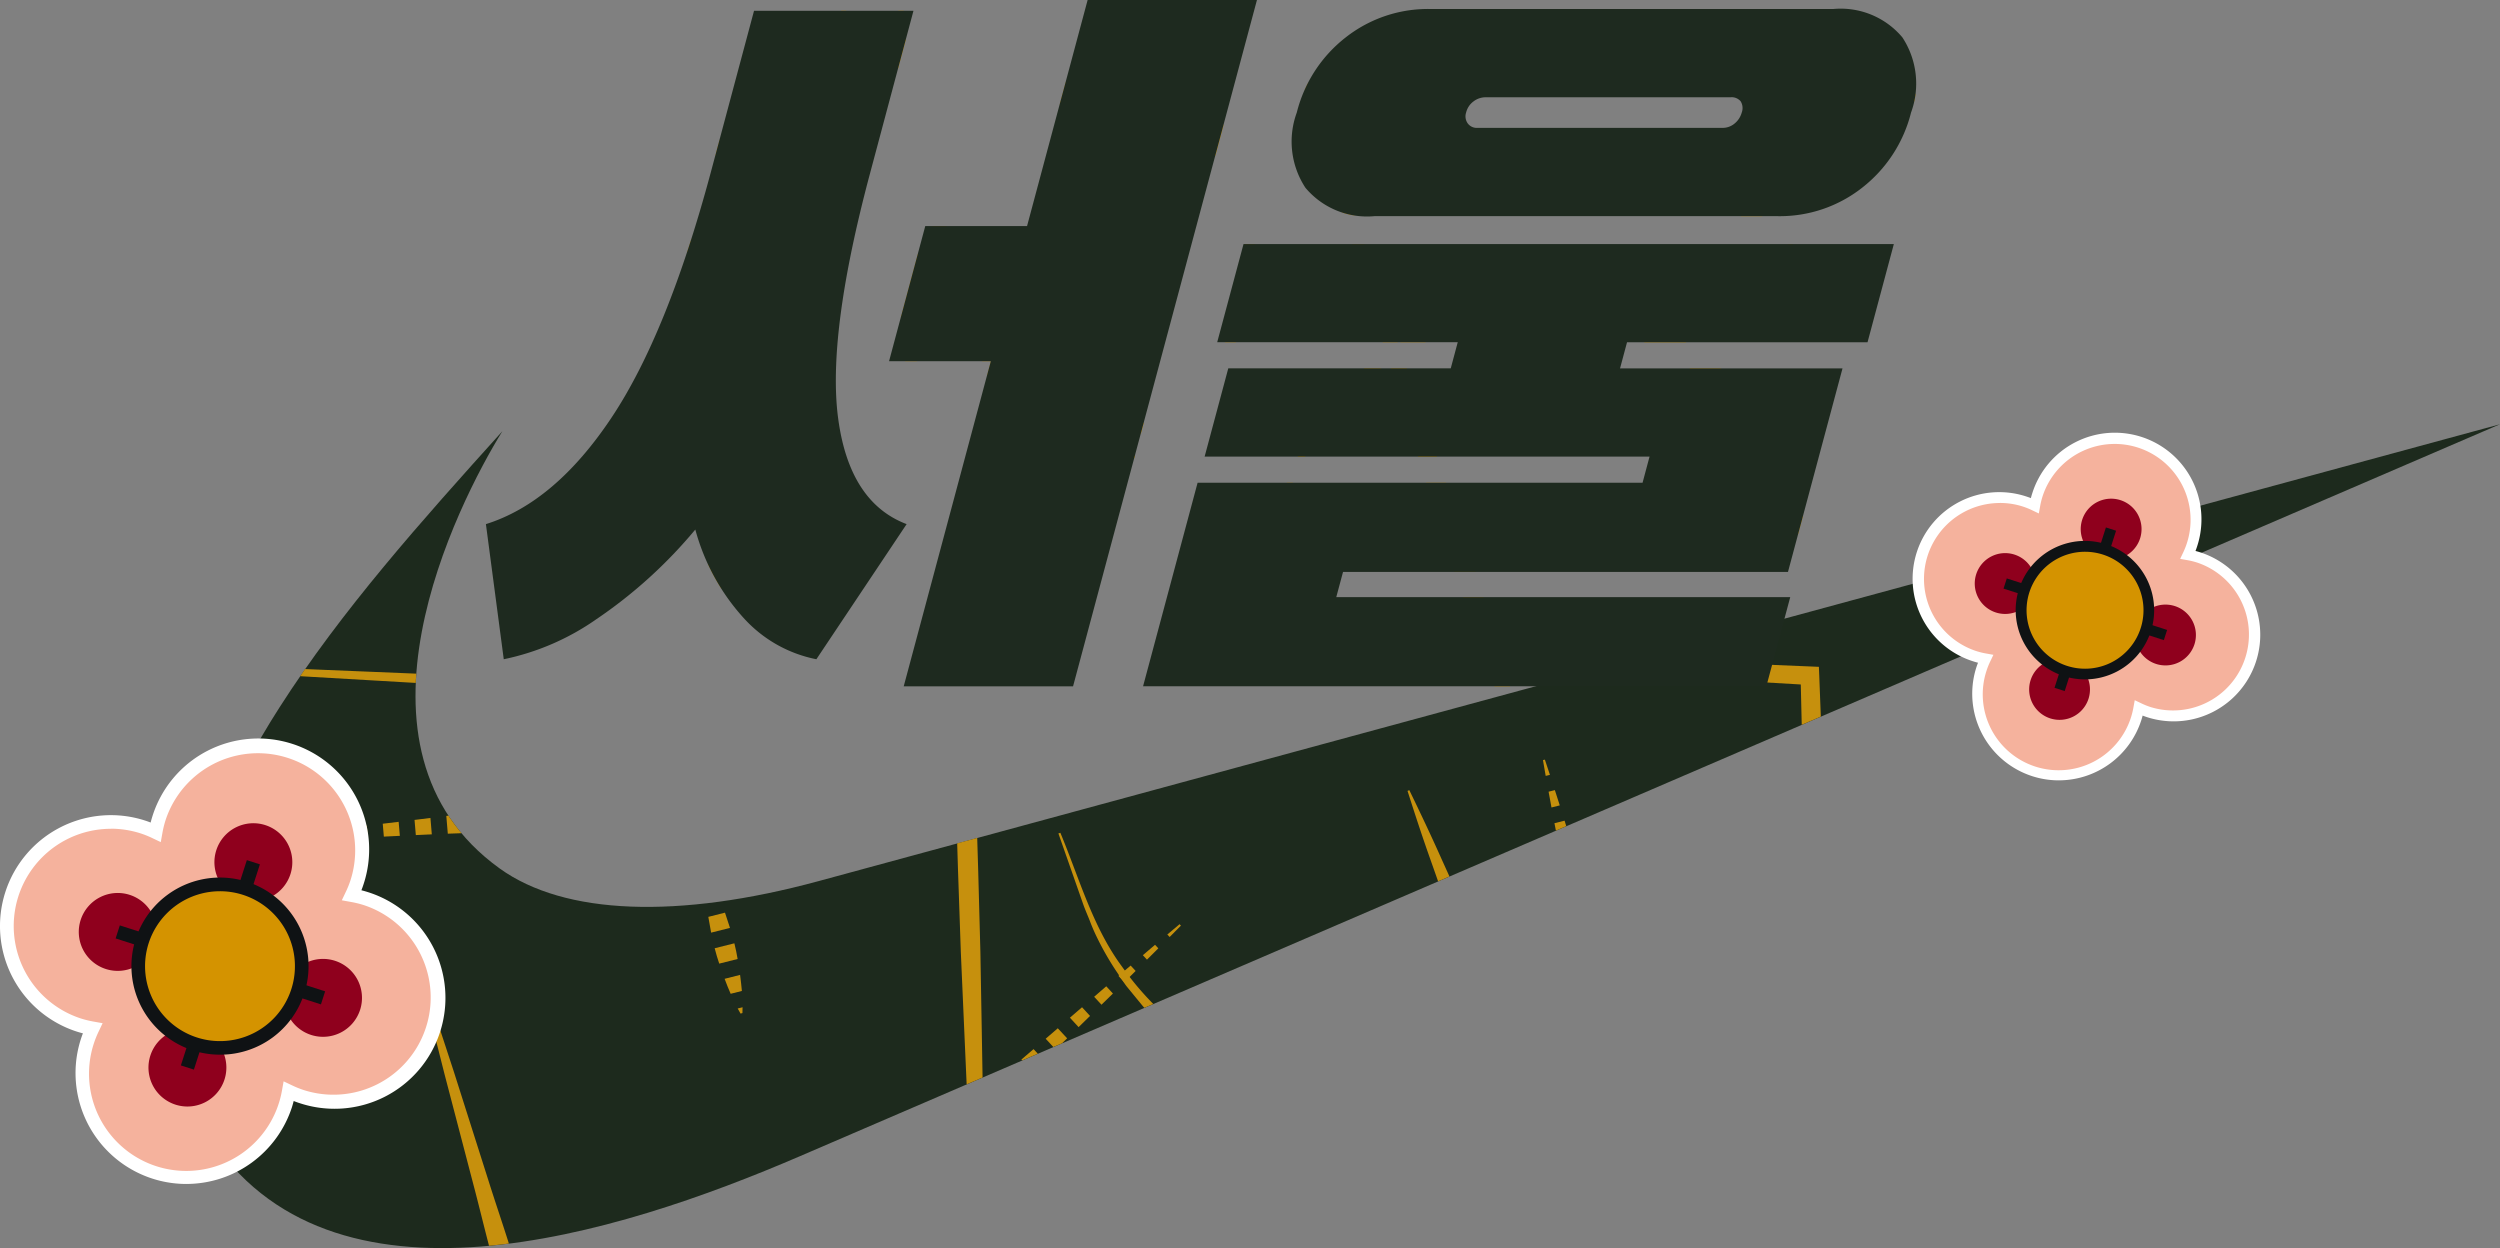 <svg xmlns="http://www.w3.org/2000/svg" xmlns:xlink="http://www.w3.org/1999/xlink" width="139.085" height="69.435" viewBox="0 0 139.085 69.435">
  <rect x="0" y="0" width="139.085" height="69.435" fill="#808080" stroke="none"/>
  <defs>
    <clipPath id="clip-path">
      <path id="패스_20487" data-name="패스 20487" d="M1077.545,127.711c-7.827,2.127-14.141,1.9-17.748-.7-9.262-6.665-2.359-20.276.148-24.328-4.482,4.973-8.943,9.958-12.412,15.384-5.434,8.5-7.729,17.78-3.968,23.712,6.772,10.675,22.767,5.616,32.946,1.234l94.572-40.718Z" transform="translate(-1041.715 -102.298)" fill="none"/>
    </clipPath>
    <clipPath id="clip-path-2">
      <path id="패스_20524" data-name="패스 20524" d="M1108.568,82.209l-1.464,5.462h13.38l-.389,1.453h-12.377l-1.316,4.911h24.754l-.39,1.454h-24.754l-3.034,11.324h34.676l1.33-4.961h-25.256l.376-1.4h24.755l3.034-11.325h-12.377l.391-1.453h13.379l1.463-5.462ZM1081.344,69.23l-2.4,8.969q-2.416,9.02-5.552,13.706t-6.964,5.888l.992,7.516a13.866,13.866,0,0,0,5.157-2.23,26.3,26.3,0,0,0,5.5-4.985,11.946,11.946,0,0,0,2.748,4.985,7.38,7.38,0,0,0,3.988,2.23l5.021-7.516q-3.186-1.2-3.81-5.888T1087.81,78.2l2.4-8.969Zm39.7,6.264a.672.672,0,0,1-.09-.6,1.091,1.091,0,0,1,.419-.626,1.1,1.1,0,0,1,.662-.226h13.63a.654.654,0,0,1,.566.226.713.713,0,0,1,.057.626,1.18,1.18,0,0,1-.386.6,1.029,1.029,0,0,1-.693.25h-13.63a.617.617,0,0,1-.534-.25m-2.1-6.364a7.408,7.408,0,0,0-4.683,1.579,7.663,7.663,0,0,0-2.724,4.184,4.681,4.681,0,0,0,.483,4.184,4.477,4.477,0,0,0,3.836,1.579H1138.3a7.406,7.406,0,0,0,4.682-1.579,7.655,7.655,0,0,0,2.725-4.184,4.682,4.682,0,0,0-.483-4.184,4.479,4.479,0,0,0-3.836-1.579Zm-19.041-.5-3.37,12.578h-5.664l-2.013,7.516h5.662l-4.848,18.09h9.421l10.232-38.184Z" transform="translate(-1066.425 -68.629)" fill="none"/>
    </clipPath>
  </defs>
  <g id="NEM_9" transform="translate(0 0)">
    <g id="그룹_11479" data-name="그룹 11479" transform="translate(9.717 0)">
      <g id="그룹_11478" data-name="그룹 11478">
        <path id="패스_20422" data-name="패스 20422" d="M1171.083,102.3l-94.571,40.717c-10.178,4.382-26.173,9.442-32.945-1.234-3.763-5.931-1.467-15.206,3.968-23.71,3.468-5.427,7.929-10.412,12.411-15.385-2.507,4.051-9.41,17.663-.148,24.328,3.606,2.595,9.921,2.824,17.748.7Z" transform="translate(-1041.714 -78.698)" fill="#1d2a1d"/>
        <path id="패스_20423" data-name="패스 20423" d="M1195.7,110.053a4.512,4.512,0,0,0-.586-.142,4.518,4.518,0,1,0-8.381-3.324,4.372,4.372,0,0,0-.141.586,4.518,4.518,0,1,0-3.324,8.381,4.391,4.391,0,0,0,.586.142,4.52,4.52,0,1,0,8.523,2.738,4.518,4.518,0,1,0,3.324-8.381m-6.973,3.14a4.505,4.505,0,0,0,.226-.559,4.618,4.618,0,0,0,.141-.587,4.071,4.071,0,0,0,1.145.368,4.091,4.091,0,0,0-.368,1.145,4.092,4.092,0,0,0-1.145-.368" transform="translate(-1083.107 -79.042)" fill="#f5b29d"/>
        <path id="패스_20424" data-name="패스 20424" d="M1187.8,122.33a4.819,4.819,0,0,1-4.584-6.292c.027-.083.057-.167.091-.253-.09-.022-.175-.047-.259-.074a4.818,4.818,0,1,1,2.947-9.174c.083.027.167.056.253.09.022-.09.047-.176.074-.259a4.818,4.818,0,1,1,9.174,2.947c-.027.083-.056.166-.09.253.09.022.175.047.259.074a4.818,4.818,0,1,1-2.948,9.174c-.083-.027-.166-.057-.252-.09-.023.09-.047.175-.074.258a4.827,4.827,0,0,1-4.59,3.345m-3.283-15.43a4.224,4.224,0,0,0-1.286,8.245,4.128,4.128,0,0,0,.548.132l.383.069-.167.351a4.057,4.057,0,0,0-.212.522,4.223,4.223,0,1,0,8.041,2.583,4.258,4.258,0,0,0,.132-.548l.069-.383.352.167a4,4,0,0,0,.522.212,4.223,4.223,0,0,0,2.583-8.041h0a4.118,4.118,0,0,0-.547-.132l-.383-.069.167-.352a4.221,4.221,0,1,0-7.829-3.105,4.26,4.26,0,0,0-.132.548l-.069.383-.351-.168a4.108,4.108,0,0,0-1.819-.416m5.452,6.969-.351-.167a4.365,4.365,0,0,0-.523-.212,4.25,4.25,0,0,0-.548-.131l-.383-.069.167-.351a3.764,3.764,0,0,0,.344-1.071l.069-.383.351.168a4.353,4.353,0,0,0,.522.212,4.264,4.264,0,0,0,.549.132l.383.069-.167.351a4.192,4.192,0,0,0-.212.522,4.25,4.25,0,0,0-.132.548Zm-.951-1.018c.09.022.175.046.259.073s.166.057.252.091c.022-.09.047-.175.074-.259s.057-.166.091-.252c-.09-.022-.176-.047-.259-.074s-.166-.057-.253-.09c-.022.09-.046.175-.073.258s-.057.166-.091.253" transform="translate(-1082.979 -78.915)" fill="#fff"/>
        <path id="패스_20425" data-name="패스 20425" d="M1196.3,110.419a1.692,1.692,0,1,1-1.093-2.128,1.692,1.692,0,0,1,1.093,2.128" transform="translate(-1086.955 -80.466)" fill="#8f001d"/>
        <path id="패스_20426" data-name="패스 20426" d="M1192.208,123.145a1.692,1.692,0,1,1-1.094-2.129,1.693,1.693,0,0,1,1.094,2.129" transform="translate(-1085.732 -84.271)" fill="#8f001d"/>
        <path id="패스_20427" data-name="패스 20427" d="M1185.761,115.832a1.692,1.692,0,1,1,2.129-1.093,1.692,1.692,0,0,1-2.129,1.093" transform="translate(-1084.441 -81.757)" fill="#8f001d"/>
        <rect id="사각형_5814" data-name="사각형 5814" width="9.369" height="0.595" transform="translate(104.584 38.266) rotate(-72.231)" fill="#0f1214"/>
        <path id="패스_20428" data-name="패스 20428" d="M1200.615,118.826a1.692,1.692,0,1,0-2.129,1.093,1.693,1.693,0,0,0,2.129-1.093" transform="translate(-1088.246 -82.98)" fill="#8f001d"/>
        <rect id="사각형_5815" data-name="사각형 5815" width="0.595" height="9.368" transform="translate(101.747 32.747) rotate(-72.19)" fill="#0f1214"/>
        <path id="패스_20429" data-name="패스 20429" d="M1195.2,116.633a3.55,3.55,0,1,1-2.294-4.465,3.549,3.549,0,0,1,2.294,4.465" transform="translate(-1085.543 -81.598)" fill="#d49300"/>
        <path id="패스_20430" data-name="패스 20430" d="M1191.7,119.269a3.852,3.852,0,1,1,1.754-.427,3.849,3.849,0,0,1-1.754.427m0-7.1a3.253,3.253,0,1,0,.993.156,3.257,3.257,0,0,0-.993-.156" transform="translate(-1085.416 -81.472)" fill="#0f1214"/>
        <g id="그룹_11132" data-name="그룹 11132" transform="translate(0 23.6)">
          <g id="그룹_11131" data-name="그룹 11131" transform="translate(0 0)" clip-path="url(#clip-path)">
            <path id="패스_20431" data-name="패스 20431" d="M1026.141,120.663l54.8,2.261.473.02.02.482c.12,3.04.238,6.08.323,9.121l.123,4.562.08,4.563c.057,3.042.111,6.084.123,9.128q.046,4.564.008,9.131l-.109,0q-.32-4.556-.553-9.114c-.174-3.039-.308-6.079-.437-9.118l-.2-4.56-.157-4.561c-.1-3.041-.171-6.082-.238-9.124l.492.5-54.759-3.187Z" transform="translate(-1037.055 -107.79)" fill="#c6900d"/>
            <path id="패스_20432" data-name="패스 20432" d="M1111.969,133.717c1.056,2.537,1.8,5.247,3.431,7.447a16.339,16.339,0,0,0,2.732,3l.8.622c.135.1.265.21.4.308l.429.271.857.54.9.458.452.227.471.184.941.368.972.278.485.138.5.092.992.184,1,.087.5.043.5,0,1.005-.011a15.864,15.864,0,0,0,3.928-.761c.631-.19,1.275-.445,1.921-.688l1.937-.72-.332.737q-1.5-3.734-2.881-7.516c-.47-1.257-.9-2.53-1.35-3.794s-.867-2.542-1.276-3.824l.1-.041c.588,1.21,1.164,2.424,1.713,3.649s1.113,2.444,1.639,3.678q1.613,3.689,3.1,7.43l.217.545-.548.191-1.951.682c-.649.226-1.3.451-1.992.636a17.31,17.31,0,0,1-4.186.672l-1.061-.017-.53-.011-.526-.06-1.051-.121-1.035-.219-.517-.111-.5-.158-1.007-.318-.973-.41-.485-.206-.465-.248-.927-.5-.875-.584-.437-.294c-.14-.106-.273-.22-.409-.33l-.813-.667c-.254-.24-.5-.493-.744-.74l-.37-.372c-.12-.127-.224-.268-.337-.4l-.664-.81c-.209-.279-.391-.578-.588-.866a16.025,16.025,0,0,1-1.037-1.812,10.344,10.344,0,0,1-.415-.956c-.127-.322-.271-.641-.383-.966l-1.366-3.9Z" transform="translate(-1062.694 -110.986)" fill="#c6900d"/>
            <path id="패스_20433" data-name="패스 20433" d="M1121.258,142.062l-.627.633-.129-.14.683-.573Z" transform="translate(-1065.276 -114.166)" fill="#c6900d"/>
            <path id="패스_20434" data-name="패스 20434" d="M1119.421,143.815l-.632.629-.229-.248.679-.578Z" transform="translate(-1064.696 -114.655)" fill="#c6900d"/>
            <path id="패스_20435" data-name="패스 20435" d="M1117.579,145.565l-.632.629-.324-.352.679-.577Z" transform="translate(-1064.116 -115.147)" fill="#c6900d"/>
            <path id="패스_20436" data-name="패스 20436" d="M1115.739,147.314l-.636.623-.408-.443.674-.583Z" transform="translate(-1063.54 -115.64)" fill="#c6900d"/>
            <path id="패스_20437" data-name="패스 20437" d="M1113.891,149.057l-.637.623-.482-.524.674-.582Z" transform="translate(-1062.965 -116.137)" fill="#c6900d"/>
            <path id="패스_20438" data-name="패스 20438" d="M1112.042,150.8l-.637.623-.557-.6.674-.582Z" transform="translate(-1062.39 -116.634)" fill="#c6900d"/>
            <path id="패스_20439" data-name="패스 20439" d="M1110.193,152.544l-.634.626-.638-.693.677-.58Z" transform="translate(-1061.813 -117.131)" fill="#c6900d"/>
            <path id="패스_20440" data-name="패스 20440" d="M1108.348,154.292l-.631.629-.734-.8.679-.576Z" transform="translate(-1061.234 -117.625)" fill="#c6900d"/>
            <path id="패스_20441" data-name="패스 20441" d="M1106.511,156.036c-.212.208-.437.4-.655.6l-.762-.829c.218-.2.43-.409.656-.6Z" transform="translate(-1060.669 -118.121)" fill="#c6900d"/>
            <path id="패스_20442" data-name="패스 20442" d="M1104.644,157.745l-.684.572-.67-.728.627-.634Z" transform="translate(-1060.129 -118.643)" fill="#c6900d"/>
            <path id="패스_20443" data-name="패스 20443" d="M1102.744,159.423c-.231.188-.468.368-.7.55l-.5-.538c.2-.221.4-.442.606-.656Z" transform="translate(-1059.607 -119.189)" fill="#c6900d"/>
            <path id="패스_20444" data-name="패스 20444" d="M1100.824,161.075c-.239.179-.486.348-.732.52l-.221-.24c.191-.231.381-.462.579-.686Z" transform="translate(-1059.107 -119.754)" fill="#c6900d"/>
            <path id="패스_20445" data-name="패스 20445" d="M1048.141,135.247l.883-.121.017.2-.891.029Z" transform="translate(-1043.636 -112.115)" fill="#c6900d"/>
            <path id="패스_20446" data-name="패스 20446" d="M1050.661,134.909l.884-.115.031.367-.89.035Z" transform="translate(-1044.39 -112.016)" fill="#c6900d"/>
            <path id="패스_20447" data-name="패스 20447" d="M1053.183,134.581l.884-.115.044.526-.89.035Z" transform="translate(-1045.144 -111.918)" fill="#c6900d"/>
            <path id="패스_20448" data-name="패스 20448" d="M1055.706,134.266l.885-.107.055.655-.89.043Z" transform="translate(-1045.899 -111.826)" fill="#c6900d"/>
            <path id="패스_20449" data-name="패스 20449" d="M1058.23,133.963l.885-.106.066.78-.89.043Z" transform="translate(-1046.653 -111.736)" fill="#c6900d"/>
            <path id="패스_20450" data-name="패스 20450" d="M1060.753,133.659l.885-.109.076.912-.889.041Z" transform="translate(-1047.408 -111.644)" fill="#c6900d"/>
            <path id="패스_20451" data-name="패스 20451" d="M1063.276,133.338l.883-.118.091,1.075-.891.031Z" transform="translate(-1048.163 -111.545)" fill="#c6900d"/>
            <path id="패스_20452" data-name="패스 20452" d="M1065.8,133.048c.3-.029.592-.052.887-.071l.095,1.115c-.3.032-.591.059-.887.079Z" transform="translate(-1048.917 -111.473)" fill="#c6900d"/>
            <path id="패스_20453" data-name="패스 20453" d="M1068.335,132.91c.3-.007.594-.023.892-.023l.079.941c-.294.05-.588.084-.882.127Z" transform="translate(-1049.676 -111.446)" fill="#c6900d"/>
            <path id="패스_20454" data-name="패스 20454" d="M1070.882,132.885c.3.006.6.006.9.021l.051.6c-.292.065-.586.114-.879.171Z" transform="translate(-1050.437 -111.445)" fill="#c6900d"/>
            <path id="패스_20455" data-name="패스 20455" d="M1073.439,132.982c.233.018.466.039.7.067l.009.109c-.226.067-.452.126-.678.183Z" transform="translate(-1051.202 -111.474)" fill="#c6900d"/>
            <path id="패스_20456" data-name="패스 20456" d="M1082.292,131.359l.282.847-.236.06-.152-.88Z" transform="translate(-1053.818 -110.989)" fill="#c6900d"/>
            <path id="패스_20457" data-name="패스 20457" d="M1082.98,133.779l.273.85-.461.116-.161-.878Z" transform="translate(-1053.951 -111.713)" fill="#c6900d"/>
            <path id="패스_20458" data-name="패스 20458" d="M1083.661,136.2l.261.852-.653.164-.173-.875Z" transform="translate(-1054.09 -112.438)" fill="#c6900d"/>
            <path id="패스_20459" data-name="패스 20459" d="M1084.331,138.637l.261.852-.829.208-.172-.875Z" transform="translate(-1054.238 -113.165)" fill="#c6900d"/>
            <path id="패스_20460" data-name="패스 20460" d="M1085,141.067l.277.848-1.048.264-.157-.878Z" transform="translate(-1054.383 -113.892)" fill="#c6900d"/>
            <path id="패스_20461" data-name="패스 20461" d="M1085.671,143.5c.072.288.131.58.181.873l-1.024.257q-.143-.424-.253-.855Z" transform="translate(-1054.532 -114.62)" fill="#c6900d"/>
            <path id="패스_20462" data-name="패스 20462" d="M1086.224,146.006c.043.3.069.594.1.894l-.625.157c-.117-.276-.235-.552-.336-.833Z" transform="translate(-1054.767 -115.369)" fill="#c6900d"/>
            <path id="패스_20463" data-name="패스 20463" d="M1086.673,148.576c0,.107,0,.216-.006.324l-.106.027c-.053-.094-.11-.187-.158-.282Z" transform="translate(-1055.079 -116.138)" fill="#c6900d"/>
            <path id="패스_20464" data-name="패스 20464" d="M1061.026,145.126l1.968,6.011,1.916,6.027c.632,2.01,1.354,3.995,1.864,6.041a59.288,59.288,0,0,1,1.289,6.208l-.1.03a59.3,59.3,0,0,1-2.23-5.935c-.663-2-1.114-4.065-1.654-6.1l-1.6-6.117-1.55-6.132Z" transform="translate(-1047.459 -115.106)" fill="#c6900d"/>
            <path id="패스_20465" data-name="패스 20465" d="M1093.359,118.3l54.8,2.261.473.02.02.482c.12,3.04.238,6.08.322,9.121l.123,4.562.08,4.563c.057,3.042.111,6.084.123,9.128q.047,4.564.008,9.131l-.109,0q-.32-4.556-.553-9.114c-.173-3.039-.308-6.079-.437-9.118l-.2-4.56-.157-4.561c-.1-3.041-.171-6.082-.238-9.124l.492.5-54.759-3.187Z" transform="translate(-1057.157 -107.083)" fill="#c6900d"/>
            <path id="패스_20466" data-name="패스 20466" d="M1180.1,131.279c1.056,2.537,1.8,5.247,3.431,7.447a16.335,16.335,0,0,0,2.732,3l.8.622c.135.1.265.21.4.308l.429.271.857.54.9.458.452.227.471.184.941.368.971.278.485.138.5.092.992.184,1,.087.5.044.5,0,1.005-.011a15.867,15.867,0,0,0,3.928-.761c.631-.19,1.275-.445,1.921-.688l1.937-.72-.332.737q-1.5-3.734-2.881-7.516c-.47-1.257-.9-2.53-1.35-3.794s-.867-2.542-1.276-3.824l.1-.041c.588,1.21,1.164,2.424,1.713,3.649s1.113,2.444,1.64,3.678q1.613,3.689,3.1,7.43l.217.545-.548.191-1.95.682c-.65.226-1.3.451-1.993.636a17.344,17.344,0,0,1-4.186.671l-1.06-.017-.53-.011-.526-.06-1.052-.12-1.035-.22-.517-.111-.5-.158-1.006-.318-.973-.41-.485-.206-.465-.248-.927-.5-.875-.584-.437-.293c-.14-.107-.273-.221-.409-.331l-.813-.667c-.254-.24-.5-.493-.744-.74l-.37-.371c-.12-.127-.224-.268-.337-.4l-.663-.81c-.21-.279-.392-.578-.589-.866a16.075,16.075,0,0,1-1.037-1.811,10.2,10.2,0,0,1-.414-.957c-.128-.322-.271-.641-.384-.966l-1.366-3.9Z" transform="translate(-1083.069 -110.257)" fill="#c6900d"/>
            <path id="패스_20467" data-name="패스 20467" d="M1189.389,139.624l-.627.633-.13-.14.683-.573Z" transform="translate(-1085.651 -113.437)" fill="#c6900d"/>
            <path id="패스_20468" data-name="패스 20468" d="M1187.552,141.377l-.632.629-.229-.248.679-.578Z" transform="translate(-1085.071 -113.926)" fill="#c6900d"/>
            <path id="패스_20469" data-name="패스 20469" d="M1185.71,143.127l-.631.629-.324-.352.679-.577Z" transform="translate(-1084.491 -114.418)" fill="#c6900d"/>
            <path id="패스_20470" data-name="패스 20470" d="M1183.87,144.876l-.637.623-.408-.443.674-.583Z" transform="translate(-1083.914 -114.911)" fill="#c6900d"/>
            <path id="패스_20471" data-name="패스 20471" d="M1182.021,146.619l-.636.623-.482-.524.674-.582Z" transform="translate(-1083.339 -115.408)" fill="#c6900d"/>
            <path id="패스_20472" data-name="패스 20472" d="M1180.173,148.363l-.637.623-.557-.6.674-.582Z" transform="translate(-1082.765 -115.905)" fill="#c6900d"/>
            <path id="패스_20473" data-name="패스 20473" d="M1178.324,150.106l-.634.626-.638-.693.677-.58Z" transform="translate(-1082.188 -116.402)" fill="#c6900d"/>
            <path id="패스_20474" data-name="패스 20474" d="M1176.479,151.854l-.631.629-.734-.8.68-.576Z" transform="translate(-1081.609 -116.895)" fill="#c6900d"/>
            <path id="패스_20475" data-name="패스 20475" d="M1174.641,153.6c-.212.208-.437.4-.655.6l-.763-.829c.219-.2.431-.409.656-.6Z" transform="translate(-1081.043 -117.392)" fill="#c6900d"/>
            <path id="패스_20476" data-name="패스 20476" d="M1172.774,155.307l-.683.572-.67-.728.627-.634Z" transform="translate(-1080.504 -117.914)" fill="#c6900d"/>
            <path id="패스_20477" data-name="패스 20477" d="M1170.875,156.985c-.23.188-.468.368-.7.55l-.5-.538c.2-.221.4-.442.606-.656Z" transform="translate(-1079.982 -118.46)" fill="#c6900d"/>
            <path id="패스_20478" data-name="패스 20478" d="M1168.955,158.637c-.239.178-.486.348-.732.52l-.221-.24c.191-.231.381-.462.579-.686Z" transform="translate(-1079.481 -119.025)" fill="#c6900d"/>
            <path id="패스_20479" data-name="패스 20479" d="M1150.423,128.921l.282.847-.236.059-.152-.88Z" transform="translate(-1074.193 -110.26)" fill="#c6900d"/>
            <path id="패스_20480" data-name="패스 20480" d="M1151.112,131.341l.273.85-.461.116-.161-.878Z" transform="translate(-1074.326 -110.984)" fill="#c6900d"/>
            <path id="패스_20481" data-name="패스 20481" d="M1151.792,133.766l.261.852-.653.164-.172-.875Z" transform="translate(-1074.465 -111.709)" fill="#c6900d"/>
            <path id="패스_20482" data-name="패스 20482" d="M1152.462,136.2l.261.852-.829.208-.172-.875Z" transform="translate(-1074.613 -112.436)" fill="#c6900d"/>
            <path id="패스_20483" data-name="패스 20483" d="M1153.135,138.629l.277.849-1.048.263-.157-.878Z" transform="translate(-1074.758 -113.163)" fill="#c6900d"/>
            <path id="패스_20484" data-name="패스 20484" d="M1153.8,141.062q.107.432.18.873l-1.023.257q-.143-.423-.253-.854Z" transform="translate(-1074.907 -113.891)" fill="#c6900d"/>
            <path id="패스_20485" data-name="패스 20485" d="M1154.355,143.568c.043.3.069.594.1.894l-.625.157c-.117-.277-.235-.552-.336-.833Z" transform="translate(-1075.142 -114.64)" fill="#c6900d"/>
            <path id="패스_20486" data-name="패스 20486" d="M1154.8,146.138c0,.107,0,.216-.006.324l-.106.027c-.053-.094-.11-.187-.158-.282Z" transform="translate(-1075.453 -115.409)" fill="#c6900d"/>
          </g>
        </g>
        <g id="그룹_11136" data-name="그룹 11136" transform="translate(17.321 0)">
          <g id="그룹_11135" data-name="그룹 11135" transform="translate(0 0)" clip-path="url(#clip-path-2)">
            <path id="패스_20498" data-name="패스 20498" d="M1055.438,85.889l10.558.636,10.555.683.386.025-.007.4-.107,6.112c-.026,2.038-.077,4.075-.173,6.111s-.214,4.07-.361,6.1l-.244,3.049c-.1,1.016-.187,2.033-.309,3.048l-.109,0c-.053-1.021-.069-2.041-.1-3.062l-.034-3.059c-.008-2.039.007-4.077.057-6.114s.132-4.073.245-6.108l.312-6.105.379.424-10.53-.993L1055.429,86Z" transform="translate(-1063.137 -73.791)" fill="#c6900d"/>
            <path id="패스_20499" data-name="패스 20499" d="M1109.615,104.742l-5.009-13.41-4.962-13.415-.139-.376.381-.149,7.713-3.029,3.859-1.507c1.285-.505,2.586-.97,3.878-1.457l.555-.209.166.567c.381,1.3.731,2.617,1.1,3.925l1.058,3.938,1.02,3.948c.32,1.322.657,2.64.957,3.967l-.1.031c-.468-1.279-.9-2.568-1.347-3.852l-1.283-3.871-1.247-3.883c-.4-1.3-.819-2.591-1.2-3.894l.72.358c-1.29.491-2.573,1-3.871,1.476l-3.89,1.425-7.786,2.836.242-.526,4.673,13.534,4.625,13.539Z" transform="translate(-1076.318 -69.395)" fill="#c6900d"/>
            <path id="패스_20500" data-name="패스 20500" d="M1128.973,67.415l3.907,11.278,3.856,11.294c1.279,3.767,2.643,7.506,3.8,11.312.58,1.9,1.159,3.806,1.693,5.724l.8,2.877c.247.966.512,1.925.741,2.9l-.1.034c-.388-.92-.74-1.851-1.11-2.776l-1.05-2.8c-.7-1.864-1.353-3.743-2.006-5.622-1.307-3.758-2.41-7.582-3.6-11.379l-3.545-11.4-3.494-11.413Z" transform="translate(-1085.099 -68.266)" fill="#c6900d"/>
            <path id="패스_20501" data-name="패스 20501" d="M1156.7,74.278a35.977,35.977,0,0,1,4.929-.069c1.636.06,3.253.341,4.878.527l4.873.582c1.623.212,3.247.409,4.869.636l-.009.108c-1.637-.053-3.271-.135-4.906-.2l-4.9-.257c-1.633-.093-3.274-.091-4.9-.311a35.853,35.853,0,0,1-4.845-.906Z" transform="translate(-1093.419 -70.282)" fill="#c6900d"/>
            <path id="패스_20502" data-name="패스 20502" d="M1099.272,65.644l.392,6.137.338,6.14c.105,2.047.3,4.091.283,6.141a56.038,56.038,0,0,1-.315,6.158l-.109,0a55.96,55.96,0,0,1-.664-6.13c-.138-2.046-.055-4.1-.066-6.147l-.011-6.149.043-6.15Z" transform="translate(-1076.202 -67.736)" fill="#c6900d"/>
            <path id="패스_20503" data-name="패스 20503" d="M1107.969,114.243l.7-.835.161.15-.782.759Z" transform="translate(-1078.849 -82.02)" fill="#c6900d"/>
            <path id="패스_20504" data-name="패스 20504" d="M1109.974,111.871l.706-.829.3.281-.776.764Z" transform="translate(-1079.449 -81.313)" fill="#c6900d"/>
            <path id="패스_20505" data-name="패스 20505" d="M1111.989,109.507l.711-.825.433.4-.772.768Z" transform="translate(-1080.051 -80.607)" fill="#c6900d"/>
            <path id="패스_20506" data-name="패스 20506" d="M1114.021,107.158l.713-.822.541.5-.768.772Z" transform="translate(-1080.659 -79.906)" fill="#c6900d"/>
            <path id="패스_20507" data-name="패스 20507" d="M1116.058,104.812l.713-.823.653.606-.77.771Z" transform="translate(-1081.268 -79.204)" fill="#c6900d"/>
            <path id="패스_20508" data-name="패스 20508" d="M1118.086,102.455l.7-.832.791.736-.778.762Z" transform="translate(-1081.875 -78.496)" fill="#c6900d"/>
            <path id="패스_20509" data-name="패스 20509" d="M1120.119,100.127q.37-.4.754-.784l.8.747c-.237.275-.481.543-.728.809Z" transform="translate(-1082.483 -77.814)" fill="#c6900d"/>
            <path id="패스_20510" data-name="패스 20510" d="M1122.307,97.94c.261-.252.533-.5.8-.744l.612.569c-.229.283-.451.571-.684.85Z" transform="translate(-1083.137 -77.172)" fill="#c6900d"/>
            <path id="패스_20511" data-name="패스 20511" d="M1124.62,95.871q.416-.355.85-.7l.23.214q-.307.457-.632.9Z" transform="translate(-1083.828 -76.568)" fill="#c6900d"/>
            <path id="패스_20512" data-name="패스 20512" d="M1085.437,64.65a12.033,12.033,0,0,1-3.328,8.562,12.218,12.218,0,0,1-8.561,3.708,12.57,12.57,0,0,1-4.735-.839,11.332,11.332,0,0,1-4.018-2.678,11.217,11.217,0,0,1-3.136-8.753h.109a13.337,13.337,0,0,0,1.2,4.382,12.253,12.253,0,0,0,2.6,3.6,11.98,11.98,0,0,0,7.984,3.416,11.512,11.512,0,0,0,8.177-3.223,11.7,11.7,0,0,0,3.6-8.177Z" transform="translate(-1064.984 -67.439)" fill="#c6900d"/>
            <path id="패스_20513" data-name="패스 20513" d="M1151.782,79.571l1.023.373-.081.195-.984-.468Z" transform="translate(-1091.939 -71.901)" fill="#c6900d"/>
            <path id="패스_20514" data-name="패스 20514" d="M1154.667,80.641l1.021.379-.151.36-.987-.461Z" transform="translate(-1092.779 -72.221)" fill="#c6900d"/>
            <path id="패스_20515" data-name="패스 20515" d="M1157.551,81.724l1.02.381-.217.518-.988-.458Z" transform="translate(-1093.621 -72.545)" fill="#c6900d"/>
            <path id="패스_20516" data-name="패스 20516" d="M1160.431,82.822l1.017.388-.27.645-.99-.452Z" transform="translate(-1094.465 -72.874)" fill="#c6900d"/>
            <path id="패스_20517" data-name="패스 20517" d="M1163.311,83.93l1.017.388-.323.771-.99-.451Z" transform="translate(-1095.31 -73.205)" fill="#c6900d"/>
            <path id="패스_20518" data-name="패스 20518" d="M1166.19,85.034l1.02.381-.383.917-.988-.458Z" transform="translate(-1096.155 -73.535)" fill="#c6900d"/>
            <path id="패스_20519" data-name="패스 20519" d="M1169.073,86.118l1.013.4-.437,1.045-.995-.443Z" transform="translate(-1096.997 -73.859)" fill="#c6900d"/>
            <path id="패스_20520" data-name="패스 20520" d="M1170.341,86.86c-.064-.357-.108-.718-.163-1.077l.991-.193c.084.353.179.7.254,1.059Z" transform="translate(-1097.453 -73.701)" fill="#c6900d"/>
            <path id="패스_20521" data-name="패스 20521" d="M1169.926,83.8c-.048-.36-.079-.723-.118-1.086l.677-.132c.1.35.208.7.3,1.05Z" transform="translate(-1097.342 -72.803)" fill="#c6900d"/>
            <path id="패스_20522" data-name="패스 20522" d="M1169.666,80.742c-.024-.362-.04-.727-.044-1.093l.107-.021c.134.341.256.685.37,1.03Z" transform="translate(-1097.287 -71.918)" fill="#c6900d"/>
            <path id="패스_20523" data-name="패스 20523" d="M1128.82,107.834a14.972,14.972,0,0,1,4.2-10.659,15.161,15.161,0,0,1,10.659-4.578,15.564,15.564,0,0,1,5.87,1.065c.462.193.911.42,1.367.63.44.242.869.5,1.3.765.408.293.8.6,1.2.906l1.11,1.018a14.2,14.2,0,0,1,4.005,10.851h-.109q-.1-.722-.175-1.436c-.09-.472-.2-.939-.3-1.4-.124-.46-.275-.913-.409-1.366-.164-.444-.362-.877-.538-1.313a15.368,15.368,0,0,0-3.242-4.563,14.947,14.947,0,0,0-10.082-4.284A14.482,14.482,0,0,0,1133.4,97.56a14.645,14.645,0,0,0-4.474,10.274Z" transform="translate(-1085.084 -75.796)" fill="#c6900d"/>
          </g>
        </g>
      </g>
    </g>
    <path id="패스_20488" data-name="패스 20488" d="M1048.335,136.334a5.872,5.872,0,0,0-.751-.182,5.786,5.786,0,1,0-10.733-4.256,5.765,5.765,0,0,0-.181.751,5.944,5.944,0,0,0-.716-.29,5.789,5.789,0,1,0-2.791,11.2,5.786,5.786,0,1,0,10.733,4.257,5.891,5.891,0,0,0,.182-.751,5.85,5.85,0,0,0,.716.29,5.789,5.789,0,0,0,3.541-11.023m-8.929,4.021a5.885,5.885,0,0,0,.29-.716,5.806,5.806,0,0,0,.181-.751,5.253,5.253,0,0,0,1.466.471,5.858,5.858,0,0,0-.29.716,5.769,5.769,0,0,0-.181.751,5.254,5.254,0,0,0-1.466-.471" transform="translate(-1028.014 -86.347)" fill="#f5b29d"/>
    <path id="패스_20489" data-name="패스 20489" d="M1038.22,152.054a6.17,6.17,0,0,1-5.87-8.057c.034-.106.072-.213.116-.323-.116-.029-.225-.06-.331-.094a6.17,6.17,0,1,1,3.774-11.749c.106.034.213.072.324.116.029-.116.06-.225.093-.331a6.17,6.17,0,1,1,11.748,3.774c-.034.106-.072.212-.116.324.116.029.225.06.331.093h0a6.17,6.17,0,1,1-3.774,11.748c-.106-.034-.213-.072-.324-.116-.029.116-.06.225-.093.331a6.182,6.182,0,0,1-5.879,4.283m-4.2-19.759a5.409,5.409,0,0,0-1.648,10.559,5.472,5.472,0,0,0,.7.169l.49.088-.214.45a5.317,5.317,0,0,0-.271.669,5.408,5.408,0,1,0,10.467,2.605l.088-.49.45.214a5.285,5.285,0,0,0,.669.271,5.408,5.408,0,1,0,3.308-10.3,5.477,5.477,0,0,0-.7-.168l-.49-.089.214-.45a5.29,5.29,0,0,0,.271-.669,5.408,5.408,0,1,0-10.3-3.308,5.559,5.559,0,0,0-.169.7l-.088.49-.45-.214a5.285,5.285,0,0,0-.669-.271,5.433,5.433,0,0,0-1.66-.261m6.981,8.926-.45-.214a5.6,5.6,0,0,0-.669-.271,5.486,5.486,0,0,0-.7-.169l-.49-.088.214-.45a5.464,5.464,0,0,0,.271-.669,5.388,5.388,0,0,0,.169-.7l.088-.491.45.214a5.464,5.464,0,0,0,.669.271,5.373,5.373,0,0,0,.7.169l.49.088-.214.45a5.462,5.462,0,0,0-.271.669,5.4,5.4,0,0,0-.169.7Zm-1.217-1.305c.116.029.225.06.331.094s.213.073.324.116c.029-.116.06-.225.094-.331s.072-.213.116-.324c-.116-.029-.225-.06-.332-.094s-.212-.072-.323-.116c-.029.116-.06.225-.094.332s-.072.212-.116.323" transform="translate(-1027.852 -86.185)" fill="#fff"/>
    <path id="패스_20490" data-name="패스 20490" d="M1049.1,136.8a2.167,2.167,0,1,1-1.4-2.726,2.167,2.167,0,0,1,1.4,2.726" transform="translate(-1032.941 -88.17)" fill="#8f001d"/>
    <path id="패스_20491" data-name="패스 20491" d="M1043.865,153.1a2.167,2.167,0,1,1-1.4-2.726,2.167,2.167,0,0,1,1.4,2.726" transform="translate(-1031.375 -93.044)" fill="#8f001d"/>
    <path id="패스_20492" data-name="패스 20492" d="M1035.609,143.734a2.167,2.167,0,1,1,2.726-1.4,2.167,2.167,0,0,1-2.726,1.4" transform="translate(-1029.722 -89.824)" fill="#8f001d"/>
    <rect id="사각형_5817" data-name="사각형 5817" width="11.997" height="0.762" transform="matrix(0.306, -0.952, 0.952, 0.306, 10.062, 59.274)" fill="#0f1214"/>
    <path id="패스_20493" data-name="패스 20493" d="M1054.63,147.567a2.167,2.167,0,1,0-2.726,1.4,2.167,2.167,0,0,0,2.726-1.4" transform="translate(-1034.595 -91.389)" fill="#8f001d"/>
    <rect id="사각형_5818" data-name="사각형 5818" width="0.762" height="11.997" transform="translate(6.433 52.209) rotate(-72.194)" fill="#0f1214"/>
    <path id="패스_20494" data-name="패스 20494" d="M1047.7,144.759a4.545,4.545,0,1,1-2.938-5.718,4.546,4.546,0,0,1,2.938,5.718" transform="translate(-1031.134 -89.621)" fill="#d49300"/>
    <path id="패스_20495" data-name="패스 20495" d="M1043.208,148.133a4.927,4.927,0,1,1,4.693-3.42,4.9,4.9,0,0,1-4.693,3.42m0-9.093a4.169,4.169,0,1,0,1.278.2,4.146,4.146,0,0,0-1.278-.2" transform="translate(-1030.971 -89.457)" fill="#0f1214"/>
    <path id="패스_20496" data-name="패스 20496" d="M1087.811,78.2q-2.417,9.02-1.794,13.7t3.81,5.888l-5.021,7.517a7.38,7.38,0,0,1-3.987-2.23,11.943,11.943,0,0,1-2.748-4.986,26.322,26.322,0,0,1-5.5,4.986,13.887,13.887,0,0,1-5.157,2.23l-.993-7.517q3.828-1.2,6.964-5.888t5.552-13.7l2.4-8.969h8.87Zm12.086-9.571h9.42l-10.231,38.184h-9.421l4.847-18.089h-5.662l2.014-7.517h5.663Z" transform="translate(-1039.388 -68.629)" fill="#1e2a1f"/>
    <path id="패스_20497" data-name="패스 20497" d="M1158.88,87.885H1145.5l-.389,1.453h12.377l-3.034,11.325H1129.7l-.376,1.4h25.256l-1.329,4.961h-34.676l3.034-11.324h24.755l.389-1.454H1122l1.316-4.911h12.377l.389-1.453H1122.7l1.464-5.462h36.18Zm-27.435-7.016a4.475,4.475,0,0,1-3.836-1.579,4.681,4.681,0,0,1-.482-4.184,7.655,7.655,0,0,1,2.724-4.184,7.405,7.405,0,0,1,4.682-1.579h22.449a4.478,4.478,0,0,1,3.836,1.579,4.682,4.682,0,0,1,.483,4.184,7.654,7.654,0,0,1-2.725,4.184,7.4,7.4,0,0,1-4.682,1.579Zm6.182-6.614a1.1,1.1,0,0,0-.662.226,1.091,1.091,0,0,0-.418.626.673.673,0,0,0,.09.6.619.619,0,0,0,.534.25h13.63a1.032,1.032,0,0,0,.693-.25,1.19,1.19,0,0,0,.387-.6.715.715,0,0,0-.058-.626.654.654,0,0,0-.566-.226Z" transform="translate(-1054.982 -68.843)" fill="#1e2a1f"/>
  </g>
</svg>
